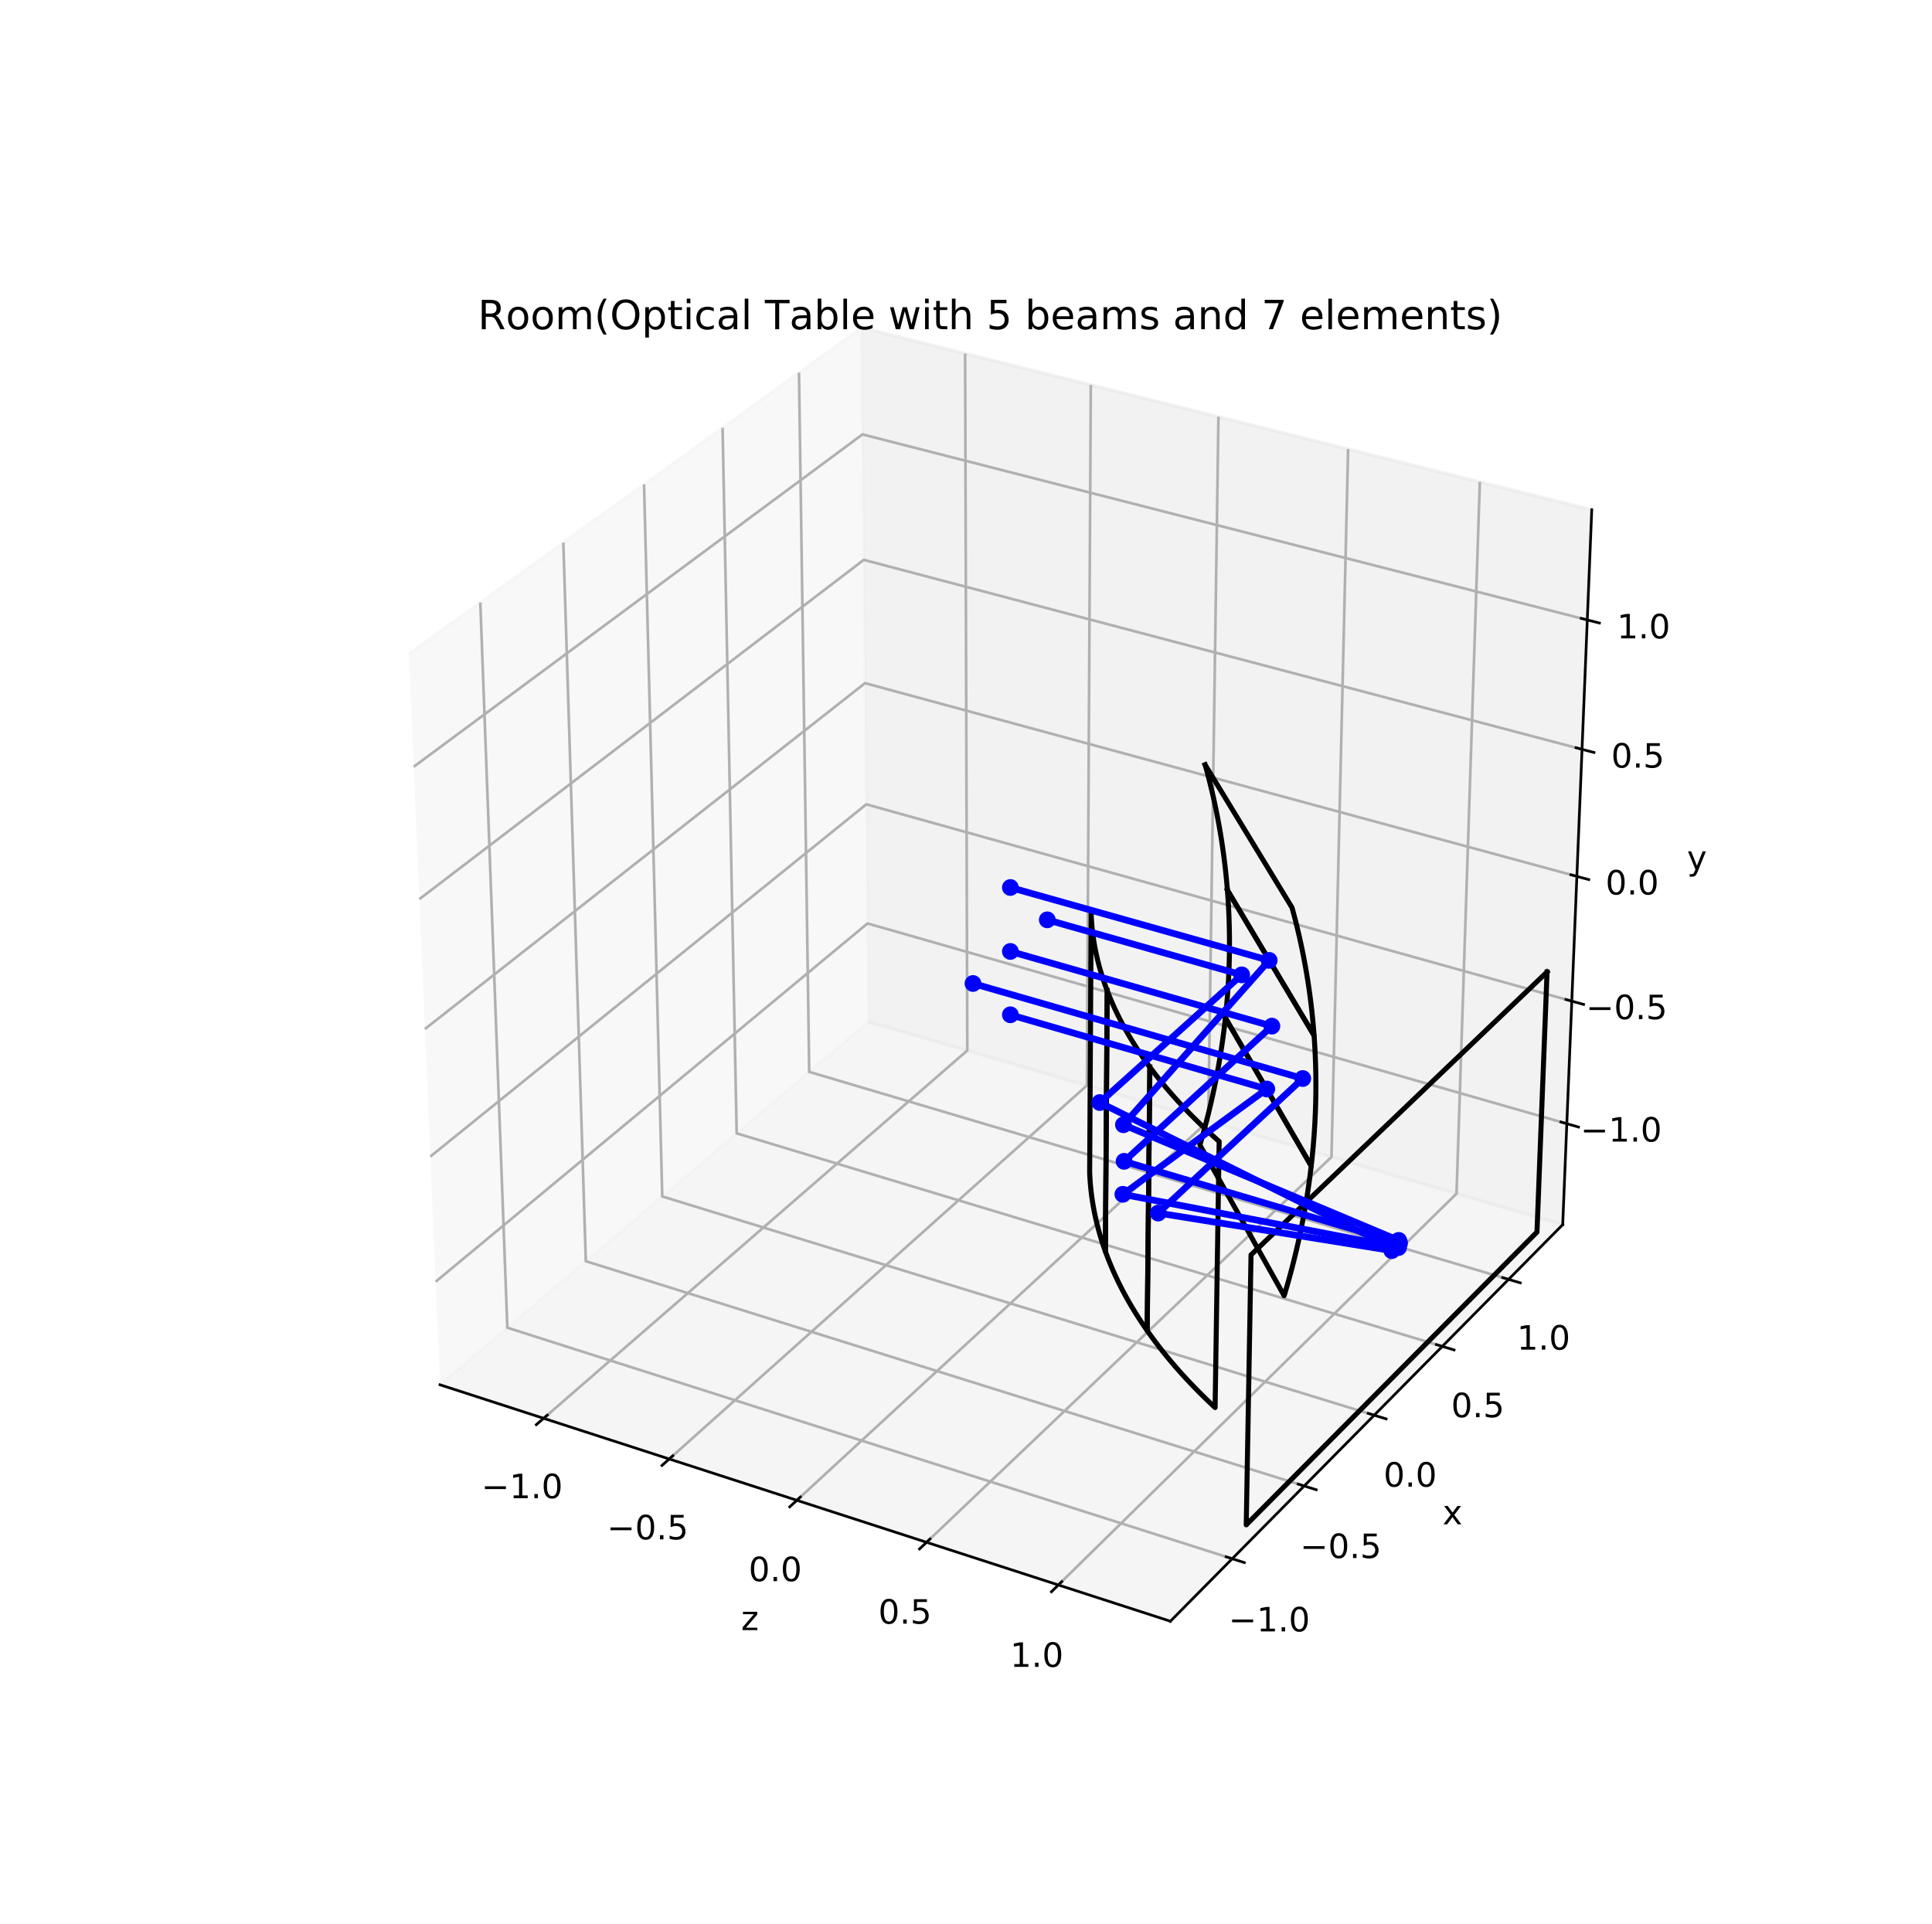 <?xml version="1.0" encoding="utf-8" standalone="no"?>
<!DOCTYPE svg PUBLIC "-//W3C//DTD SVG 1.1//EN"
  "http://www.w3.org/Graphics/SVG/1.1/DTD/svg11.dtd">
<!-- Created with matplotlib (https://matplotlib.org/) -->
<svg height="573.6pt" version="1.1" viewBox="0 0 576 573.6" width="576pt" xmlns="http://www.w3.org/2000/svg" xmlns:xlink="http://www.w3.org/1999/xlink">
 <defs>
  <style type="text/css">
*{stroke-linecap:butt;stroke-linejoin:round;}
  </style>
 </defs>
 <g id="figure_1">
  <g id="patch_1">
   <path d="M 0 573.6 
L 576 573.6 
L 576 0 
L 0 0 
z
" style="fill:#ffffff;"/>
  </g>
  <g id="patch_2">
   <path d="M 72 510.504 
L 518.4 510.504 
L 518.4 68.832 
L 72 68.832 
z
" style="fill:#ffffff;"/>
  </g>
  <g id="pane3d_1">
   <g id="patch_3">
    <path d="M 131.177 412.91 
L 258.939 304.622 
L 256.812 97.702 
L 121.927 194.996 
" style="fill:#f2f2f2;opacity:0.5;stroke:#f2f2f2;stroke-linejoin:miter;"/>
   </g>
  </g>
  <g id="pane3d_2">
   <g id="patch_4">
    <path d="M 258.939 304.622 
L 465.902 365.162 
L 474.561 152.002 
L 256.812 97.702 
" style="fill:#e6e6e6;opacity:0.5;stroke:#e6e6e6;stroke-linejoin:miter;"/>
   </g>
  </g>
  <g id="pane3d_3">
   <g id="patch_5">
    <path d="M 131.177 412.91 
L 348.93 483.419 
L 465.902 365.162 
L 258.939 304.622 
" style="fill:#ececec;opacity:0.5;stroke:#ececec;stroke-linejoin:miter;"/>
   </g>
  </g>
  <g id="axis3d_1">
   <g id="line2d_1">
    <path d="M 131.177 412.91 
L 348.93 483.419 
" style="fill:none;stroke:#000000;stroke-linecap:square;stroke-width:0.8;"/>
   </g>
   <g id="text_1">
    <!-- z -->
    <defs>
     <path d="M 5.516 54.688 
L 48.188 54.688 
L 48.188 46.484 
L 14.406 7.172 
L 48.188 7.172 
L 48.188 0 
L 4.297 0 
L 4.297 8.203 
L 38.094 47.516 
L 5.516 47.516 
z
" id="DejaVuSans-122"/>
    </defs>
    <g transform="translate(220.955 486.07)scale(0.1 -0.1)">
     <use xlink:href="#DejaVuSans-122"/>
    </g>
   </g>
   <g id="Line3DCollection_1">
    <path d="M 162.072 422.914 
L 288.387 313.236 
L 287.737 105.413 
" style="fill:none;stroke:#b0b0b0;stroke-width:0.8;"/>
    <path d="M 199.517 435.039 
L 324.042 323.666 
L 325.206 114.757 
" style="fill:none;stroke:#b0b0b0;stroke-width:0.8;"/>
    <path d="M 237.566 447.359 
L 360.229 334.251 
L 363.263 124.247 
" style="fill:none;stroke:#b0b0b0;stroke-width:0.8;"/>
    <path d="M 276.232 459.879 
L 396.961 344.996 
L 401.921 133.888 
" style="fill:none;stroke:#b0b0b0;stroke-width:0.8;"/>
    <path d="M 315.531 472.604 
L 434.248 355.903 
L 441.196 143.682 
" style="fill:none;stroke:#b0b0b0;stroke-width:0.8;"/>
   </g>
   <g id="xtick_1">
    <g id="line2d_2">
     <path d="M 163.16 421.969 
L 159.89 424.808 
" style="fill:none;stroke:#000000;stroke-linecap:square;stroke-width:0.8;"/>
    </g>
    <g id="text_2">
     <!-- −1.0 -->
     <defs>
      <path d="M 10.594 35.5 
L 73.188 35.5 
L 73.188 27.203 
L 10.594 27.203 
z
" id="DejaVuSans-8722"/>
      <path d="M 12.406 8.297 
L 28.516 8.297 
L 28.516 63.922 
L 10.984 60.406 
L 10.984 69.391 
L 28.422 72.906 
L 38.281 72.906 
L 38.281 8.297 
L 54.391 8.297 
L 54.391 0 
L 12.406 0 
z
" id="DejaVuSans-49"/>
      <path d="M 10.688 12.406 
L 21 12.406 
L 21 0 
L 10.688 0 
z
" id="DejaVuSans-46"/>
      <path d="M 31.781 66.406 
Q 24.172 66.406 20.328 58.906 
Q 16.5 51.422 16.5 36.375 
Q 16.5 21.391 20.328 13.891 
Q 24.172 6.391 31.781 6.391 
Q 39.453 6.391 43.281 13.891 
Q 47.125 21.391 47.125 36.375 
Q 47.125 51.422 43.281 58.906 
Q 39.453 66.406 31.781 66.406 
z
M 31.781 74.219 
Q 44.047 74.219 50.516 64.516 
Q 56.984 54.828 56.984 36.375 
Q 56.984 17.969 50.516 8.266 
Q 44.047 -1.422 31.781 -1.422 
Q 19.531 -1.422 13.062 8.266 
Q 6.594 17.969 6.594 36.375 
Q 6.594 54.828 13.062 64.516 
Q 19.531 74.219 31.781 74.219 
z
" id="DejaVuSans-48"/>
     </defs>
     <g transform="translate(143.511 446.731)scale(0.1 -0.1)">
      <use xlink:href="#DejaVuSans-8722"/>
      <use x="83.789" xlink:href="#DejaVuSans-49"/>
      <use x="147.412" xlink:href="#DejaVuSans-46"/>
      <use x="179.199" xlink:href="#DejaVuSans-48"/>
     </g>
    </g>
   </g>
   <g id="xtick_2">
    <g id="line2d_3">
     <path d="M 200.591 434.078 
L 197.366 436.963 
" style="fill:none;stroke:#000000;stroke-linecap:square;stroke-width:0.8;"/>
    </g>
    <g id="text_3">
     <!-- −0.5 -->
     <defs>
      <path d="M 10.797 72.906 
L 49.516 72.906 
L 49.516 64.594 
L 19.828 64.594 
L 19.828 46.734 
Q 21.969 47.469 24.109 47.828 
Q 26.266 48.188 28.422 48.188 
Q 40.625 48.188 47.75 41.5 
Q 54.891 34.812 54.891 23.391 
Q 54.891 11.625 47.562 5.094 
Q 40.234 -1.422 26.906 -1.422 
Q 22.312 -1.422 17.547 -0.641 
Q 12.797 0.141 7.719 1.703 
L 7.719 11.625 
Q 12.109 9.234 16.797 8.062 
Q 21.484 6.891 26.703 6.891 
Q 35.156 6.891 40.078 11.328 
Q 45.016 15.766 45.016 23.391 
Q 45.016 31 40.078 35.438 
Q 35.156 39.891 26.703 39.891 
Q 22.75 39.891 18.812 39.016 
Q 14.891 38.141 10.797 36.281 
z
" id="DejaVuSans-53"/>
     </defs>
     <g transform="translate(180.954 459.001)scale(0.1 -0.1)">
      <use xlink:href="#DejaVuSans-8722"/>
      <use x="83.789" xlink:href="#DejaVuSans-48"/>
      <use x="147.412" xlink:href="#DejaVuSans-46"/>
      <use x="179.199" xlink:href="#DejaVuSans-53"/>
     </g>
    </g>
   </g>
   <g id="xtick_3">
    <g id="line2d_4">
     <path d="M 238.624 446.383 
L 235.445 449.314 
" style="fill:none;stroke:#000000;stroke-linecap:square;stroke-width:0.8;"/>
    </g>
    <g id="text_4">
     <!-- 0.0 -->
     <g transform="translate(223.19 471.47)scale(0.1 -0.1)">
      <use xlink:href="#DejaVuSans-48"/>
      <use x="63.623" xlink:href="#DejaVuSans-46"/>
      <use x="95.41" xlink:href="#DejaVuSans-48"/>
     </g>
    </g>
   </g>
   <g id="xtick_4">
    <g id="line2d_5">
     <path d="M 277.274 458.887 
L 274.144 461.866 
" style="fill:none;stroke:#000000;stroke-linecap:square;stroke-width:0.8;"/>
    </g>
    <g id="text_5">
     <!-- 0.5 -->
     <g transform="translate(261.856 484.141)scale(0.1 -0.1)">
      <use xlink:href="#DejaVuSans-48"/>
      <use x="63.623" xlink:href="#DejaVuSans-46"/>
      <use x="95.41" xlink:href="#DejaVuSans-53"/>
     </g>
    </g>
   </g>
   <g id="xtick_5">
    <g id="line2d_6">
     <path d="M 316.557 471.596 
L 313.476 474.624 
" style="fill:none;stroke:#000000;stroke-linecap:square;stroke-width:0.8;"/>
    </g>
    <g id="text_6">
     <!-- 1.0 -->
     <g transform="translate(301.155 497.02)scale(0.1 -0.1)">
      <use xlink:href="#DejaVuSans-49"/>
      <use x="63.623" xlink:href="#DejaVuSans-46"/>
      <use x="95.41" xlink:href="#DejaVuSans-48"/>
     </g>
    </g>
   </g>
  </g>
  <g id="axis3d_2">
   <g id="line2d_7">
    <path d="M 465.902 365.162 
L 348.93 483.419 
" style="fill:none;stroke:#000000;stroke-linecap:square;stroke-width:0.8;"/>
   </g>
   <g id="text_7">
    <!-- x -->
    <defs>
     <path d="M 54.891 54.688 
L 35.109 28.078 
L 55.906 0 
L 45.312 0 
L 29.391 21.484 
L 13.484 0 
L 2.875 0 
L 24.125 28.609 
L 4.688 54.688 
L 15.281 54.688 
L 29.781 35.203 
L 44.281 54.688 
z
" id="DejaVuSans-120"/>
    </defs>
    <g transform="translate(430.083 454.52)scale(0.1 -0.1)">
     <use xlink:href="#DejaVuSans-120"/>
    </g>
   </g>
   <g id="Line3DCollection_2">
    <path d="M 143.195 179.655 
L 151.256 395.892 
L 367.365 464.781 
" style="fill:none;stroke:#b0b0b0;stroke-width:0.8;"/>
    <path d="M 167.946 161.802 
L 174.654 376.06 
L 388.823 443.087 
" style="fill:none;stroke:#b0b0b0;stroke-width:0.8;"/>
    <path d="M 192.013 144.442 
L 197.438 356.749 
L 409.692 421.989 
" style="fill:none;stroke:#b0b0b0;stroke-width:0.8;"/>
    <path d="M 215.424 127.555 
L 219.631 337.939 
L 429.997 401.461 
" style="fill:none;stroke:#b0b0b0;stroke-width:0.8;"/>
    <path d="M 238.206 111.122 
L 241.256 319.61 
L 449.759 381.482 
" style="fill:none;stroke:#b0b0b0;stroke-width:0.8;"/>
   </g>
   <g id="xtick_6">
    <g id="line2d_8">
     <path d="M 365.557 464.205 
L 370.985 465.935 
" style="fill:none;stroke:#000000;stroke-linecap:square;stroke-width:0.8;"/>
    </g>
    <g id="text_8">
     <!-- −1.0 -->
     <g transform="translate(366.287 486.451)scale(0.1 -0.1)">
      <use xlink:href="#DejaVuSans-8722"/>
      <use x="83.789" xlink:href="#DejaVuSans-49"/>
      <use x="147.412" xlink:href="#DejaVuSans-46"/>
      <use x="179.199" xlink:href="#DejaVuSans-48"/>
     </g>
    </g>
   </g>
   <g id="xtick_7">
    <g id="line2d_9">
     <path d="M 387.032 442.527 
L 392.408 444.209 
" style="fill:none;stroke:#000000;stroke-linecap:square;stroke-width:0.8;"/>
    </g>
    <g id="text_9">
     <!-- −0.5 -->
     <g transform="translate(387.584 464.569)scale(0.1 -0.1)">
      <use xlink:href="#DejaVuSans-8722"/>
      <use x="83.789" xlink:href="#DejaVuSans-48"/>
      <use x="147.412" xlink:href="#DejaVuSans-46"/>
      <use x="179.199" xlink:href="#DejaVuSans-53"/>
     </g>
    </g>
   </g>
   <g id="xtick_8">
    <g id="line2d_10">
     <path d="M 407.919 421.444 
L 413.244 423.08 
" style="fill:none;stroke:#000000;stroke-linecap:square;stroke-width:0.8;"/>
    </g>
    <g id="text_10">
     <!-- 0.0 -->
     <g transform="translate(412.486 443.288)scale(0.1 -0.1)">
      <use xlink:href="#DejaVuSans-48"/>
      <use x="63.623" xlink:href="#DejaVuSans-46"/>
      <use x="95.41" xlink:href="#DejaVuSans-48"/>
     </g>
    </g>
   </g>
   <g id="xtick_9">
    <g id="line2d_11">
     <path d="M 428.24 400.931 
L 433.514 402.523 
" style="fill:none;stroke:#000000;stroke-linecap:square;stroke-width:0.8;"/>
    </g>
    <g id="text_11">
     <!-- 0.5 -->
     <g transform="translate(432.638 422.582)scale(0.1 -0.1)">
      <use xlink:href="#DejaVuSans-48"/>
      <use x="63.623" xlink:href="#DejaVuSans-46"/>
      <use x="95.41" xlink:href="#DejaVuSans-53"/>
     </g>
    </g>
   </g>
   <g id="xtick_10">
    <g id="line2d_12">
     <path d="M 448.019 380.966 
L 453.243 382.516 
" style="fill:none;stroke:#000000;stroke-linecap:square;stroke-width:0.8;"/>
    </g>
    <g id="text_12">
     <!-- 1.0 -->
     <g transform="translate(452.252 402.429)scale(0.1 -0.1)">
      <use xlink:href="#DejaVuSans-49"/>
      <use x="63.623" xlink:href="#DejaVuSans-46"/>
      <use x="95.41" xlink:href="#DejaVuSans-48"/>
     </g>
    </g>
   </g>
  </g>
  <g id="axis3d_3">
   <g id="line2d_13">
    <path d="M 465.902 365.162 
L 474.561 152.002 
" style="fill:none;stroke:#000000;stroke-linecap:square;stroke-width:0.8;"/>
   </g>
   <g id="text_13">
    <!-- y -->
    <defs>
     <path d="M 32.172 -5.078 
Q 28.375 -14.844 24.75 -17.812 
Q 21.141 -20.797 15.094 -20.797 
L 7.906 -20.797 
L 7.906 -13.281 
L 13.188 -13.281 
Q 16.891 -13.281 18.938 -11.516 
Q 21 -9.766 23.484 -3.219 
L 25.094 0.875 
L 2.984 54.688 
L 12.5 54.688 
L 29.594 11.922 
L 46.688 54.688 
L 56.203 54.688 
z
" id="DejaVuSans-121"/>
    </defs>
    <g transform="translate(502.956 259.327)scale(0.1 -0.1)">
     <use xlink:href="#DejaVuSans-121"/>
    </g>
   </g>
   <g id="Line3DCollection_3">
    <path d="M 467.124 335.063 
L 258.638 275.349 
L 129.873 382.185 
" style="fill:none;stroke:#b0b0b0;stroke-width:0.8;"/>
    <path d="M 468.609 298.518 
L 258.273 239.831 
L 128.288 344.86 
" style="fill:none;stroke:#b0b0b0;stroke-width:0.8;"/>
    <path d="M 470.12 261.312 
L 257.902 203.7 
L 126.674 306.838 
" style="fill:none;stroke:#b0b0b0;stroke-width:0.8;"/>
    <path d="M 471.659 223.429 
L 257.524 166.938 
L 125.03 268.1 
" style="fill:none;stroke:#b0b0b0;stroke-width:0.8;"/>
    <path d="M 473.226 184.849 
L 257.139 129.529 
L 123.354 228.625 
" style="fill:none;stroke:#b0b0b0;stroke-width:0.8;"/>
   </g>
   <g id="xtick_11">
    <g id="line2d_14">
     <path d="M 465.384 334.564 
L 470.608 336.06 
" style="fill:none;stroke:#000000;stroke-linecap:square;stroke-width:0.8;"/>
    </g>
    <g id="text_14">
     <!-- −1.0 -->
     <g transform="translate(471.192 340.396)scale(0.1 -0.1)">
      <use xlink:href="#DejaVuSans-8722"/>
      <use x="83.789" xlink:href="#DejaVuSans-49"/>
      <use x="147.412" xlink:href="#DejaVuSans-46"/>
      <use x="179.199" xlink:href="#DejaVuSans-48"/>
     </g>
    </g>
   </g>
   <g id="xtick_12">
    <g id="line2d_15">
     <path d="M 466.853 298.028 
L 472.125 299.498 
" style="fill:none;stroke:#000000;stroke-linecap:square;stroke-width:0.8;"/>
    </g>
    <g id="text_15">
     <!-- −0.5 -->
     <g transform="translate(472.819 303.889)scale(0.1 -0.1)">
      <use xlink:href="#DejaVuSans-8722"/>
      <use x="83.789" xlink:href="#DejaVuSans-48"/>
      <use x="147.412" xlink:href="#DejaVuSans-46"/>
      <use x="179.199" xlink:href="#DejaVuSans-53"/>
     </g>
    </g>
   </g>
   <g id="xtick_13">
    <g id="line2d_16">
     <path d="M 468.348 260.831 
L 473.669 262.276 
" style="fill:none;stroke:#000000;stroke-linecap:square;stroke-width:0.8;"/>
    </g>
    <g id="text_16">
     <!-- 0.0 -->
     <g transform="translate(478.665 266.724)scale(0.1 -0.1)">
      <use xlink:href="#DejaVuSans-48"/>
      <use x="63.623" xlink:href="#DejaVuSans-46"/>
      <use x="95.41" xlink:href="#DejaVuSans-48"/>
     </g>
    </g>
   </g>
   <g id="xtick_14">
    <g id="line2d_17">
     <path d="M 469.87 222.957 
L 475.241 224.374 
" style="fill:none;stroke:#000000;stroke-linecap:square;stroke-width:0.8;"/>
    </g>
    <g id="text_17">
     <!-- 0.5 -->
     <g transform="translate(480.352 228.883)scale(0.1 -0.1)">
      <use xlink:href="#DejaVuSans-48"/>
      <use x="63.623" xlink:href="#DejaVuSans-46"/>
      <use x="95.41" xlink:href="#DejaVuSans-53"/>
     </g>
    </g>
   </g>
   <g id="xtick_15">
    <g id="line2d_18">
     <path d="M 471.42 184.387 
L 476.843 185.775 
" style="fill:none;stroke:#000000;stroke-linecap:square;stroke-width:0.8;"/>
    </g>
    <g id="text_18">
     <!-- 1.0 -->
     <g transform="translate(482.069 190.347)scale(0.1 -0.1)">
      <use xlink:href="#DejaVuSans-49"/>
      <use x="63.623" xlink:href="#DejaVuSans-46"/>
      <use x="95.41" xlink:href="#DejaVuSans-48"/>
     </g>
    </g>
   </g>
  </g>
  <g id="axes_1">
   <g id="line2d_19">
    <path clip-path="url(#peac3c910dd)" d="M 365.339 303.508 
L 365.197 304.781 
L 365.047 306.054 
L 364.89 307.327 
L 364.724 308.599 
L 364.551 309.87 
L 364.37 311.141 
L 364.181 312.412 
L 363.984 313.682 
L 363.78 314.951 
L 363.568 316.22 
L 363.349 317.489 
L 363.121 318.757 
L 362.886 320.024 
L 362.644 321.29 
L 362.393 322.555 
L 362.135 323.82 
L 361.87 325.084 
L 361.596 326.347 
L 361.316 327.609 
L 361.027 328.87 
L 360.731 330.13 
L 360.428 331.389 
L 360.117 332.648 
L 359.798 333.905 
L 359.472 335.161 
L 359.139 336.415 
L 358.798 337.669 
L 358.449 338.921 
L 358.093 340.173 
L 357.73 341.422 
L 382.855 386.353 
L 383.237 385.076 
L 383.611 383.798 
L 383.977 382.518 
L 384.336 381.238 
L 384.686 379.956 
L 385.03 378.673 
L 385.365 377.389 
L 385.693 376.104 
L 386.013 374.818 
L 386.325 373.53 
L 386.63 372.242 
L 386.927 370.953 
L 387.216 369.663 
L 387.497 368.372 
L 387.77 367.081 
L 388.035 365.788 
L 388.293 364.495 
L 388.543 363.201 
L 388.785 361.906 
L 389.019 360.611 
L 389.245 359.315 
L 389.463 358.019 
L 389.673 356.722 
L 389.876 355.424 
L 390.07 354.126 
L 390.256 352.828 
L 390.435 351.529 
L 390.605 350.23 
L 390.767 348.93 
L 390.922 347.63 
L 365.339 303.508 
" style="fill:none;stroke:#000000;stroke-linecap:square;stroke-width:1.5;"/>
   </g>
   <g id="line2d_20">
    <path clip-path="url(#peac3c910dd)" d="M 365.929 265.403 
L 366.025 266.668 
L 366.113 267.934 
L 366.193 269.201 
L 366.264 270.468 
L 366.328 271.736 
L 366.384 273.005 
L 366.432 274.274 
L 366.472 275.544 
L 366.503 276.815 
L 366.527 278.086 
L 366.543 279.357 
L 366.551 280.629 
L 366.551 281.901 
L 366.543 283.174 
L 366.526 284.447 
L 366.502 285.72 
L 366.47 286.993 
L 366.43 288.267 
L 366.382 289.541 
L 366.327 290.815 
L 366.263 292.089 
L 366.191 293.363 
L 366.112 294.637 
L 366.024 295.911 
L 365.929 297.185 
L 365.826 298.459 
L 365.715 299.733 
L 365.596 301.006 
L 365.469 302.28 
L 365.334 303.553 
L 390.916 347.676 
L 391.063 346.376 
L 391.201 345.076 
L 391.332 343.775 
L 391.454 342.475 
L 391.569 341.174 
L 391.675 339.873 
L 391.773 338.573 
L 391.863 337.272 
L 391.945 335.971 
L 392.019 334.67 
L 392.085 333.37 
L 392.142 332.07 
L 392.191 330.769 
L 392.233 329.469 
L 392.266 328.17 
L 392.29 326.87 
L 392.307 325.571 
L 392.316 324.273 
L 392.316 322.974 
L 392.308 321.677 
L 392.292 320.379 
L 392.267 319.083 
L 392.234 317.787 
L 392.193 316.491 
L 392.144 315.196 
L 392.087 313.902 
L 392.021 312.608 
L 391.947 311.316 
L 391.865 310.024 
L 391.774 308.733 
L 365.929 265.403 
" style="fill:none;stroke:#000000;stroke-linecap:square;stroke-width:1.5;"/>
   </g>
   <g id="line2d_21">
    <path clip-path="url(#peac3c910dd)" d="M 359.301 228.058 
L 359.639 229.281 
L 359.97 230.506 
L 360.292 231.733 
L 360.606 232.962 
L 360.912 234.193 
L 361.21 235.425 
L 361.5 236.66 
L 361.782 237.896 
L 362.056 239.133 
L 362.321 240.373 
L 362.579 241.614 
L 362.828 242.856 
L 363.069 244.101 
L 363.302 245.346 
L 363.527 246.593 
L 363.744 247.842 
L 363.953 249.092 
L 364.154 250.343 
L 364.347 251.595 
L 364.531 252.849 
L 364.708 254.104 
L 364.876 255.36 
L 365.036 256.617 
L 365.188 257.876 
L 365.333 259.135 
L 365.469 260.396 
L 365.597 261.657 
L 365.716 262.92 
L 365.828 264.183 
L 365.932 265.448 
L 391.778 308.778 
L 391.679 307.488 
L 391.572 306.198 
L 391.457 304.91 
L 391.334 303.623 
L 391.202 302.336 
L 391.062 301.051 
L 390.913 299.767 
L 390.757 298.484 
L 390.592 297.202 
L 390.418 295.922 
L 390.236 294.642 
L 390.046 293.364 
L 389.848 292.088 
L 389.641 290.812 
L 389.426 289.539 
L 389.203 288.266 
L 388.971 286.995 
L 388.731 285.726 
L 388.482 284.458 
L 388.226 283.192 
L 387.96 281.928 
L 387.687 280.665 
L 387.405 279.404 
L 387.115 278.145 
L 386.816 276.887 
L 386.509 275.632 
L 386.194 274.378 
L 385.87 273.126 
L 385.538 271.877 
L 385.198 270.629 
L 359.301 228.058 
" style="fill:none;stroke:#000000;stroke-linecap:square;stroke-width:1.5;"/>
   </g>
   <g id="line2d_22">
    <path clip-path="url(#peac3c910dd)" d="M 325.315 272.648 
L 325.348 273.399 
L 325.391 274.15 
L 325.441 274.903 
L 325.501 275.656 
L 325.569 276.41 
L 325.646 277.164 
L 325.731 277.919 
L 325.825 278.675 
L 325.928 279.431 
L 326.039 280.188 
L 326.159 280.946 
L 326.288 281.704 
L 326.425 282.462 
L 326.572 283.221 
L 326.727 283.981 
L 326.89 284.74 
L 327.063 285.501 
L 327.244 286.261 
L 327.434 287.022 
L 327.633 287.784 
L 327.84 288.545 
L 328.057 289.307 
L 328.282 290.07 
L 328.516 290.832 
L 328.759 291.595 
L 329.01 292.358 
L 329.271 293.121 
L 329.54 293.884 
L 329.818 294.647 
L 330.105 295.411 
L 329.561 373.165 
L 329.28 372.374 
L 329.007 371.583 
L 328.743 370.792 
L 328.488 370.002 
L 328.241 369.211 
L 328.003 368.421 
L 327.774 367.631 
L 327.553 366.841 
L 327.341 366.052 
L 327.138 365.262 
L 326.943 364.473 
L 326.757 363.685 
L 326.579 362.896 
L 326.41 362.109 
L 326.25 361.321 
L 326.098 360.534 
L 325.955 359.747 
L 325.82 358.961 
L 325.694 358.176 
L 325.576 357.391 
L 325.467 356.606 
L 325.367 355.822 
L 325.275 355.039 
L 325.191 354.256 
L 325.116 353.474 
L 325.05 352.693 
L 324.992 351.912 
L 324.942 351.132 
L 324.901 350.353 
L 324.868 349.575 
L 325.315 272.648 
" style="fill:none;stroke:#000000;stroke-linecap:square;stroke-width:1.5;"/>
   </g>
   <g id="line2d_23">
    <path clip-path="url(#peac3c910dd)" d="M 330.095 295.384 
L 330.391 296.148 
L 330.695 296.911 
L 331.008 297.675 
L 331.33 298.438 
L 331.661 299.202 
L 332.001 299.965 
L 332.35 300.729 
L 332.708 301.492 
L 333.074 302.255 
L 333.45 303.018 
L 333.834 303.781 
L 334.227 304.544 
L 334.629 305.306 
L 335.04 306.068 
L 335.46 306.83 
L 335.889 307.591 
L 336.327 308.353 
L 336.773 309.113 
L 337.229 309.874 
L 337.693 310.634 
L 338.167 311.393 
L 338.649 312.153 
L 339.14 312.911 
L 339.64 313.669 
L 340.148 314.427 
L 340.666 315.184 
L 341.193 315.94 
L 341.728 316.696 
L 342.273 317.451 
L 342.826 318.205 
L 342.029 396.773 
L 341.487 395.992 
L 340.953 395.21 
L 340.428 394.428 
L 339.912 393.645 
L 339.405 392.861 
L 338.906 392.076 
L 338.416 391.291 
L 337.935 390.506 
L 337.462 389.72 
L 336.998 388.933 
L 336.543 388.146 
L 336.097 387.359 
L 335.659 386.571 
L 335.23 385.782 
L 334.81 384.994 
L 334.398 384.205 
L 333.995 383.415 
L 333.601 382.626 
L 333.216 381.836 
L 332.839 381.045 
L 332.471 380.255 
L 332.112 379.465 
L 331.761 378.674 
L 331.419 377.883 
L 331.086 377.092 
L 330.762 376.301 
L 330.446 375.51 
L 330.139 374.719 
L 329.84 373.928 
L 329.551 373.137 
L 330.095 295.384 
" style="fill:none;stroke:#000000;stroke-linecap:square;stroke-width:1.5;"/>
   </g>
   <g id="line2d_24">
    <path clip-path="url(#peac3c910dd)" d="M 342.806 318.179 
L 343.368 318.932 
L 343.938 319.685 
L 344.518 320.438 
L 345.106 321.189 
L 345.703 321.939 
L 346.309 322.689 
L 346.924 323.438 
L 347.548 324.186 
L 348.18 324.933 
L 348.821 325.679 
L 349.471 326.424 
L 350.13 327.168 
L 350.797 327.911 
L 351.474 328.653 
L 352.159 329.394 
L 352.853 330.134 
L 353.555 330.872 
L 354.266 331.61 
L 354.986 332.346 
L 355.715 333.081 
L 356.452 333.814 
L 357.198 334.547 
L 357.953 335.278 
L 358.716 336.008 
L 359.488 336.736 
L 360.269 337.463 
L 361.058 338.188 
L 361.856 338.912 
L 362.662 339.635 
L 363.477 340.356 
L 362.266 419.701 
L 361.468 418.955 
L 360.677 418.207 
L 359.896 417.458 
L 359.123 416.707 
L 358.358 415.955 
L 357.601 415.201 
L 356.853 414.446 
L 356.114 413.689 
L 355.383 412.931 
L 354.66 412.172 
L 353.946 411.411 
L 353.241 410.649 
L 352.544 409.886 
L 351.855 409.122 
L 351.175 408.356 
L 350.504 407.589 
L 349.841 406.821 
L 349.187 406.052 
L 348.542 405.282 
L 347.905 404.511 
L 347.276 403.738 
L 346.656 402.965 
L 346.045 402.191 
L 345.443 401.415 
L 344.849 400.639 
L 344.264 399.862 
L 343.687 399.084 
L 343.119 398.306 
L 342.56 397.526 
L 342.01 396.746 
L 342.806 318.179 
" style="fill:none;stroke:#000000;stroke-linecap:square;stroke-width:1.5;"/>
   </g>
   <g id="line2d_25">
    <path clip-path="url(#peac3c910dd)" d="M 461.235 289.822 
L 458.23 367.374 
L 371.55 454.676 
L 372.978 374.171 
L 461.235 289.822 
" style="fill:none;stroke:#000000;stroke-linecap:square;stroke-width:1.5;"/>
   </g>
   <g id="line2d_26">
    <path clip-path="url(#peac3c910dd)" d="M 301.232 264.634 
L 378.386 286.366 
L 334.942 335.381 
L 417.008 369.861 
" style="fill:none;stroke:#0000ff;stroke-linecap:square;stroke-width:2;"/>
    <defs>
     <path d="M 0 2 
C 0.53 2 1.039 1.789 1.414 1.414 
C 1.789 1.039 2 0.53 2 0 
C 2 -0.53 1.789 -1.039 1.414 -1.414 
C 1.039 -1.789 0.53 -2 0 -2 
C -0.53 -2 -1.039 -1.789 -1.414 -1.414 
C -1.789 -1.039 -2 -0.53 -2 0 
C -2 0.53 -1.789 1.039 -1.414 1.414 
C -1.039 1.789 -0.53 2 0 2 
z
" id="md9d5a5d0b3" style="stroke:#0000ff;"/>
    </defs>
    <g clip-path="url(#peac3c910dd)">
     <use style="fill:#0000ff;stroke:#0000ff;" x="301.232" xlink:href="#md9d5a5d0b3" y="264.634"/>
     <use style="fill:#0000ff;stroke:#0000ff;" x="378.386" xlink:href="#md9d5a5d0b3" y="286.366"/>
     <use style="fill:#0000ff;stroke:#0000ff;" x="334.942" xlink:href="#md9d5a5d0b3" y="335.381"/>
     <use style="fill:#0000ff;stroke:#0000ff;" x="417.008" xlink:href="#md9d5a5d0b3" y="369.861"/>
    </g>
   </g>
   <g id="line2d_27">
    <path clip-path="url(#peac3c910dd)" d="M 290.082 293.254 
L 388.395 321.594 
L 345.301 361.708 
L 414.953 372.912 
" style="fill:none;stroke:#0000ff;stroke-linecap:square;stroke-width:2;"/>
    <g clip-path="url(#peac3c910dd)">
     <use style="fill:#0000ff;stroke:#0000ff;" x="290.082" xlink:href="#md9d5a5d0b3" y="293.254"/>
     <use style="fill:#0000ff;stroke:#0000ff;" x="388.395" xlink:href="#md9d5a5d0b3" y="321.594"/>
     <use style="fill:#0000ff;stroke:#0000ff;" x="345.301" xlink:href="#md9d5a5d0b3" y="361.708"/>
     <use style="fill:#0000ff;stroke:#0000ff;" x="414.953" xlink:href="#md9d5a5d0b3" y="372.912"/>
    </g>
   </g>
   <g id="line2d_28">
    <path clip-path="url(#peac3c910dd)" d="M 301.232 283.699 
L 379.195 305.967 
L 335.132 346.287 
L 417.267 370.64 
" style="fill:none;stroke:#0000ff;stroke-linecap:square;stroke-width:2;"/>
    <g clip-path="url(#peac3c910dd)">
     <use style="fill:#0000ff;stroke:#0000ff;" x="301.232" xlink:href="#md9d5a5d0b3" y="283.699"/>
     <use style="fill:#0000ff;stroke:#0000ff;" x="379.195" xlink:href="#md9d5a5d0b3" y="305.967"/>
     <use style="fill:#0000ff;stroke:#0000ff;" x="335.132" xlink:href="#md9d5a5d0b3" y="346.287"/>
     <use style="fill:#0000ff;stroke:#0000ff;" x="417.267" xlink:href="#md9d5a5d0b3" y="370.64"/>
    </g>
   </g>
   <g id="line2d_29">
    <path clip-path="url(#peac3c910dd)" d="M 312.231 274.275 
L 370.197 290.681 
L 327.889 328.748 
L 415.584 372.293 
" style="fill:none;stroke:#0000ff;stroke-linecap:square;stroke-width:2;"/>
    <g clip-path="url(#peac3c910dd)">
     <use style="fill:#0000ff;stroke:#0000ff;" x="312.231" xlink:href="#md9d5a5d0b3" y="274.275"/>
     <use style="fill:#0000ff;stroke:#0000ff;" x="370.197" xlink:href="#md9d5a5d0b3" y="290.681"/>
     <use style="fill:#0000ff;stroke:#0000ff;" x="327.889" xlink:href="#md9d5a5d0b3" y="328.748"/>
     <use style="fill:#0000ff;stroke:#0000ff;" x="415.584" xlink:href="#md9d5a5d0b3" y="372.293"/>
    </g>
   </g>
   <g id="line2d_30">
    <path clip-path="url(#peac3c910dd)" d="M 301.232 302.59 
L 377.67 324.722 
L 334.771 356.114 
L 416.947 371.989 
" style="fill:none;stroke:#0000ff;stroke-linecap:square;stroke-width:2;"/>
    <g clip-path="url(#peac3c910dd)">
     <use style="fill:#0000ff;stroke:#0000ff;" x="301.232" xlink:href="#md9d5a5d0b3" y="302.59"/>
     <use style="fill:#0000ff;stroke:#0000ff;" x="377.67" xlink:href="#md9d5a5d0b3" y="324.722"/>
     <use style="fill:#0000ff;stroke:#0000ff;" x="334.771" xlink:href="#md9d5a5d0b3" y="356.114"/>
     <use style="fill:#0000ff;stroke:#0000ff;" x="416.947" xlink:href="#md9d5a5d0b3" y="371.989"/>
    </g>
   </g>
   <g id="text_19">
    <!-- Room(Optical Table with 5 beams and 7 elements) -->
    <defs>
     <path d="M 44.391 34.188 
Q 47.562 33.109 50.562 29.594 
Q 53.562 26.078 56.594 19.922 
L 66.609 0 
L 56 0 
L 46.688 18.703 
Q 43.062 26.031 39.672 28.422 
Q 36.281 30.812 30.422 30.812 
L 19.672 30.812 
L 19.672 0 
L 9.812 0 
L 9.812 72.906 
L 32.078 72.906 
Q 44.578 72.906 50.734 67.672 
Q 56.891 62.453 56.891 51.906 
Q 56.891 45.016 53.688 40.469 
Q 50.484 35.938 44.391 34.188 
z
M 19.672 64.797 
L 19.672 38.922 
L 32.078 38.922 
Q 39.203 38.922 42.844 42.219 
Q 46.484 45.516 46.484 51.906 
Q 46.484 58.297 42.844 61.547 
Q 39.203 64.797 32.078 64.797 
z
" id="DejaVuSans-82"/>
     <path d="M 30.609 48.391 
Q 23.391 48.391 19.188 42.75 
Q 14.984 37.109 14.984 27.297 
Q 14.984 17.484 19.156 11.844 
Q 23.344 6.203 30.609 6.203 
Q 37.797 6.203 41.984 11.859 
Q 46.188 17.531 46.188 27.297 
Q 46.188 37.016 41.984 42.703 
Q 37.797 48.391 30.609 48.391 
z
M 30.609 56 
Q 42.328 56 49.016 48.375 
Q 55.719 40.766 55.719 27.297 
Q 55.719 13.875 49.016 6.219 
Q 42.328 -1.422 30.609 -1.422 
Q 18.844 -1.422 12.172 6.219 
Q 5.516 13.875 5.516 27.297 
Q 5.516 40.766 12.172 48.375 
Q 18.844 56 30.609 56 
z
" id="DejaVuSans-111"/>
     <path d="M 52 44.188 
Q 55.375 50.25 60.062 53.125 
Q 64.75 56 71.094 56 
Q 79.641 56 84.281 50.016 
Q 88.922 44.047 88.922 33.016 
L 88.922 0 
L 79.891 0 
L 79.891 32.719 
Q 79.891 40.578 77.094 44.375 
Q 74.312 48.188 68.609 48.188 
Q 61.625 48.188 57.562 43.547 
Q 53.516 38.922 53.516 30.906 
L 53.516 0 
L 44.484 0 
L 44.484 32.719 
Q 44.484 40.625 41.703 44.406 
Q 38.922 48.188 33.109 48.188 
Q 26.219 48.188 22.156 43.531 
Q 18.109 38.875 18.109 30.906 
L 18.109 0 
L 9.078 0 
L 9.078 54.688 
L 18.109 54.688 
L 18.109 46.188 
Q 21.188 51.219 25.484 53.609 
Q 29.781 56 35.688 56 
Q 41.656 56 45.828 52.969 
Q 50 49.953 52 44.188 
z
" id="DejaVuSans-109"/>
     <path d="M 31 75.875 
Q 24.469 64.656 21.281 53.656 
Q 18.109 42.672 18.109 31.391 
Q 18.109 20.125 21.312 9.062 
Q 24.516 -2 31 -13.188 
L 23.188 -13.188 
Q 15.875 -1.703 12.234 9.375 
Q 8.594 20.453 8.594 31.391 
Q 8.594 42.281 12.203 53.312 
Q 15.828 64.359 23.188 75.875 
z
" id="DejaVuSans-40"/>
     <path d="M 39.406 66.219 
Q 28.656 66.219 22.328 58.203 
Q 16.016 50.203 16.016 36.375 
Q 16.016 22.609 22.328 14.594 
Q 28.656 6.594 39.406 6.594 
Q 50.141 6.594 56.422 14.594 
Q 62.703 22.609 62.703 36.375 
Q 62.703 50.203 56.422 58.203 
Q 50.141 66.219 39.406 66.219 
z
M 39.406 74.219 
Q 54.734 74.219 63.906 63.938 
Q 73.094 53.656 73.094 36.375 
Q 73.094 19.141 63.906 8.859 
Q 54.734 -1.422 39.406 -1.422 
Q 24.031 -1.422 14.812 8.828 
Q 5.609 19.094 5.609 36.375 
Q 5.609 53.656 14.812 63.938 
Q 24.031 74.219 39.406 74.219 
z
" id="DejaVuSans-79"/>
     <path d="M 18.109 8.203 
L 18.109 -20.797 
L 9.078 -20.797 
L 9.078 54.688 
L 18.109 54.688 
L 18.109 46.391 
Q 20.953 51.266 25.266 53.625 
Q 29.594 56 35.594 56 
Q 45.562 56 51.781 48.094 
Q 58.016 40.188 58.016 27.297 
Q 58.016 14.406 51.781 6.484 
Q 45.562 -1.422 35.594 -1.422 
Q 29.594 -1.422 25.266 0.953 
Q 20.953 3.328 18.109 8.203 
z
M 48.688 27.297 
Q 48.688 37.203 44.609 42.844 
Q 40.531 48.484 33.406 48.484 
Q 26.266 48.484 22.188 42.844 
Q 18.109 37.203 18.109 27.297 
Q 18.109 17.391 22.188 11.75 
Q 26.266 6.109 33.406 6.109 
Q 40.531 6.109 44.609 11.75 
Q 48.688 17.391 48.688 27.297 
z
" id="DejaVuSans-112"/>
     <path d="M 18.312 70.219 
L 18.312 54.688 
L 36.812 54.688 
L 36.812 47.703 
L 18.312 47.703 
L 18.312 18.016 
Q 18.312 11.328 20.141 9.422 
Q 21.969 7.516 27.594 7.516 
L 36.812 7.516 
L 36.812 0 
L 27.594 0 
Q 17.188 0 13.234 3.875 
Q 9.281 7.766 9.281 18.016 
L 9.281 47.703 
L 2.688 47.703 
L 2.688 54.688 
L 9.281 54.688 
L 9.281 70.219 
z
" id="DejaVuSans-116"/>
     <path d="M 9.422 54.688 
L 18.406 54.688 
L 18.406 0 
L 9.422 0 
z
M 9.422 75.984 
L 18.406 75.984 
L 18.406 64.594 
L 9.422 64.594 
z
" id="DejaVuSans-105"/>
     <path d="M 48.781 52.594 
L 48.781 44.188 
Q 44.969 46.297 41.141 47.344 
Q 37.312 48.391 33.406 48.391 
Q 24.656 48.391 19.812 42.844 
Q 14.984 37.312 14.984 27.297 
Q 14.984 17.281 19.812 11.734 
Q 24.656 6.203 33.406 6.203 
Q 37.312 6.203 41.141 7.25 
Q 44.969 8.297 48.781 10.406 
L 48.781 2.094 
Q 45.016 0.344 40.984 -0.531 
Q 36.969 -1.422 32.422 -1.422 
Q 20.062 -1.422 12.781 6.344 
Q 5.516 14.109 5.516 27.297 
Q 5.516 40.672 12.859 48.328 
Q 20.219 56 33.016 56 
Q 37.156 56 41.109 55.141 
Q 45.062 54.297 48.781 52.594 
z
" id="DejaVuSans-99"/>
     <path d="M 34.281 27.484 
Q 23.391 27.484 19.188 25 
Q 14.984 22.516 14.984 16.5 
Q 14.984 11.719 18.141 8.906 
Q 21.297 6.109 26.703 6.109 
Q 34.188 6.109 38.703 11.406 
Q 43.219 16.703 43.219 25.484 
L 43.219 27.484 
z
M 52.203 31.203 
L 52.203 0 
L 43.219 0 
L 43.219 8.297 
Q 40.141 3.328 35.547 0.953 
Q 30.953 -1.422 24.312 -1.422 
Q 15.922 -1.422 10.953 3.297 
Q 6 8.016 6 15.922 
Q 6 25.141 12.172 29.828 
Q 18.359 34.516 30.609 34.516 
L 43.219 34.516 
L 43.219 35.406 
Q 43.219 41.609 39.141 45 
Q 35.062 48.391 27.688 48.391 
Q 23 48.391 18.547 47.266 
Q 14.109 46.141 10.016 43.891 
L 10.016 52.203 
Q 14.938 54.109 19.578 55.047 
Q 24.219 56 28.609 56 
Q 40.484 56 46.344 49.844 
Q 52.203 43.703 52.203 31.203 
z
" id="DejaVuSans-97"/>
     <path d="M 9.422 75.984 
L 18.406 75.984 
L 18.406 0 
L 9.422 0 
z
" id="DejaVuSans-108"/>
     <path id="DejaVuSans-32"/>
     <path d="M -0.297 72.906 
L 61.375 72.906 
L 61.375 64.594 
L 35.5 64.594 
L 35.5 0 
L 25.594 0 
L 25.594 64.594 
L -0.297 64.594 
z
" id="DejaVuSans-84"/>
     <path d="M 48.688 27.297 
Q 48.688 37.203 44.609 42.844 
Q 40.531 48.484 33.406 48.484 
Q 26.266 48.484 22.188 42.844 
Q 18.109 37.203 18.109 27.297 
Q 18.109 17.391 22.188 11.75 
Q 26.266 6.109 33.406 6.109 
Q 40.531 6.109 44.609 11.75 
Q 48.688 17.391 48.688 27.297 
z
M 18.109 46.391 
Q 20.953 51.266 25.266 53.625 
Q 29.594 56 35.594 56 
Q 45.562 56 51.781 48.094 
Q 58.016 40.188 58.016 27.297 
Q 58.016 14.406 51.781 6.484 
Q 45.562 -1.422 35.594 -1.422 
Q 29.594 -1.422 25.266 0.953 
Q 20.953 3.328 18.109 8.203 
L 18.109 0 
L 9.078 0 
L 9.078 75.984 
L 18.109 75.984 
z
" id="DejaVuSans-98"/>
     <path d="M 56.203 29.594 
L 56.203 25.203 
L 14.891 25.203 
Q 15.484 15.922 20.484 11.062 
Q 25.484 6.203 34.422 6.203 
Q 39.594 6.203 44.453 7.469 
Q 49.312 8.734 54.109 11.281 
L 54.109 2.781 
Q 49.266 0.734 44.188 -0.344 
Q 39.109 -1.422 33.891 -1.422 
Q 20.797 -1.422 13.156 6.188 
Q 5.516 13.812 5.516 26.812 
Q 5.516 40.234 12.766 48.109 
Q 20.016 56 32.328 56 
Q 43.359 56 49.781 48.891 
Q 56.203 41.797 56.203 29.594 
z
M 47.219 32.234 
Q 47.125 39.594 43.094 43.984 
Q 39.062 48.391 32.422 48.391 
Q 24.906 48.391 20.391 44.141 
Q 15.875 39.891 15.188 32.172 
z
" id="DejaVuSans-101"/>
     <path d="M 4.203 54.688 
L 13.188 54.688 
L 24.422 12.016 
L 35.594 54.688 
L 46.188 54.688 
L 57.422 12.016 
L 68.609 54.688 
L 77.594 54.688 
L 63.281 0 
L 52.688 0 
L 40.922 44.828 
L 29.109 0 
L 18.5 0 
z
" id="DejaVuSans-119"/>
     <path d="M 54.891 33.016 
L 54.891 0 
L 45.906 0 
L 45.906 32.719 
Q 45.906 40.484 42.875 44.328 
Q 39.844 48.188 33.797 48.188 
Q 26.516 48.188 22.312 43.547 
Q 18.109 38.922 18.109 30.906 
L 18.109 0 
L 9.078 0 
L 9.078 75.984 
L 18.109 75.984 
L 18.109 46.188 
Q 21.344 51.125 25.703 53.562 
Q 30.078 56 35.797 56 
Q 45.219 56 50.047 50.172 
Q 54.891 44.344 54.891 33.016 
z
" id="DejaVuSans-104"/>
     <path d="M 44.281 53.078 
L 44.281 44.578 
Q 40.484 46.531 36.375 47.5 
Q 32.281 48.484 27.875 48.484 
Q 21.188 48.484 17.844 46.438 
Q 14.5 44.391 14.5 40.281 
Q 14.5 37.156 16.891 35.375 
Q 19.281 33.594 26.516 31.984 
L 29.594 31.297 
Q 39.156 29.25 43.188 25.516 
Q 47.219 21.781 47.219 15.094 
Q 47.219 7.469 41.188 3.016 
Q 35.156 -1.422 24.609 -1.422 
Q 20.219 -1.422 15.453 -0.562 
Q 10.688 0.297 5.422 2 
L 5.422 11.281 
Q 10.406 8.688 15.234 7.391 
Q 20.062 6.109 24.812 6.109 
Q 31.156 6.109 34.562 8.281 
Q 37.984 10.453 37.984 14.406 
Q 37.984 18.062 35.516 20.016 
Q 33.062 21.969 24.703 23.781 
L 21.578 24.516 
Q 13.234 26.266 9.516 29.906 
Q 5.812 33.547 5.812 39.891 
Q 5.812 47.609 11.281 51.797 
Q 16.75 56 26.812 56 
Q 31.781 56 36.172 55.266 
Q 40.578 54.547 44.281 53.078 
z
" id="DejaVuSans-115"/>
     <path d="M 54.891 33.016 
L 54.891 0 
L 45.906 0 
L 45.906 32.719 
Q 45.906 40.484 42.875 44.328 
Q 39.844 48.188 33.797 48.188 
Q 26.516 48.188 22.312 43.547 
Q 18.109 38.922 18.109 30.906 
L 18.109 0 
L 9.078 0 
L 9.078 54.688 
L 18.109 54.688 
L 18.109 46.188 
Q 21.344 51.125 25.703 53.562 
Q 30.078 56 35.797 56 
Q 45.219 56 50.047 50.172 
Q 54.891 44.344 54.891 33.016 
z
" id="DejaVuSans-110"/>
     <path d="M 45.406 46.391 
L 45.406 75.984 
L 54.391 75.984 
L 54.391 0 
L 45.406 0 
L 45.406 8.203 
Q 42.578 3.328 38.25 0.953 
Q 33.938 -1.422 27.875 -1.422 
Q 17.969 -1.422 11.734 6.484 
Q 5.516 14.406 5.516 27.297 
Q 5.516 40.188 11.734 48.094 
Q 17.969 56 27.875 56 
Q 33.938 56 38.25 53.625 
Q 42.578 51.266 45.406 46.391 
z
M 14.797 27.297 
Q 14.797 17.391 18.875 11.75 
Q 22.953 6.109 30.078 6.109 
Q 37.203 6.109 41.297 11.75 
Q 45.406 17.391 45.406 27.297 
Q 45.406 37.203 41.297 42.844 
Q 37.203 48.484 30.078 48.484 
Q 22.953 48.484 18.875 42.844 
Q 14.797 37.203 14.797 27.297 
z
" id="DejaVuSans-100"/>
     <path d="M 8.203 72.906 
L 55.078 72.906 
L 55.078 68.703 
L 28.609 0 
L 18.312 0 
L 43.219 64.594 
L 8.203 64.594 
z
" id="DejaVuSans-55"/>
     <path d="M 8.016 75.875 
L 15.828 75.875 
Q 23.141 64.359 26.781 53.312 
Q 30.422 42.281 30.422 31.391 
Q 30.422 20.453 26.781 9.375 
Q 23.141 -1.703 15.828 -13.188 
L 8.016 -13.188 
Q 14.5 -2 17.703 9.062 
Q 20.906 20.125 20.906 31.391 
Q 20.906 42.672 17.703 53.656 
Q 14.5 64.656 8.016 75.875 
z
" id="DejaVuSans-41"/>
    </defs>
    <g transform="translate(142.463 98.166)scale(0.12 -0.12)">
     <use xlink:href="#DejaVuSans-82"/>
     <use x="69.42" xlink:href="#DejaVuSans-111"/>
     <use x="130.602" xlink:href="#DejaVuSans-111"/>
     <use x="191.783" xlink:href="#DejaVuSans-109"/>
     <use x="289.195" xlink:href="#DejaVuSans-40"/>
     <use x="328.209" xlink:href="#DejaVuSans-79"/>
     <use x="406.92" xlink:href="#DejaVuSans-112"/>
     <use x="470.396" xlink:href="#DejaVuSans-116"/>
     <use x="509.605" xlink:href="#DejaVuSans-105"/>
     <use x="537.389" xlink:href="#DejaVuSans-99"/>
     <use x="592.369" xlink:href="#DejaVuSans-97"/>
     <use x="653.648" xlink:href="#DejaVuSans-108"/>
     <use x="681.432" xlink:href="#DejaVuSans-32"/>
     <use x="713.219" xlink:href="#DejaVuSans-84"/>
     <use x="774.053" xlink:href="#DejaVuSans-97"/>
     <use x="835.332" xlink:href="#DejaVuSans-98"/>
     <use x="898.809" xlink:href="#DejaVuSans-108"/>
     <use x="926.592" xlink:href="#DejaVuSans-101"/>
     <use x="988.115" xlink:href="#DejaVuSans-32"/>
     <use x="1019.902" xlink:href="#DejaVuSans-119"/>
     <use x="1101.689" xlink:href="#DejaVuSans-105"/>
     <use x="1129.473" xlink:href="#DejaVuSans-116"/>
     <use x="1168.682" xlink:href="#DejaVuSans-104"/>
     <use x="1232.061" xlink:href="#DejaVuSans-32"/>
     <use x="1263.848" xlink:href="#DejaVuSans-53"/>
     <use x="1327.471" xlink:href="#DejaVuSans-32"/>
     <use x="1359.258" xlink:href="#DejaVuSans-98"/>
     <use x="1422.734" xlink:href="#DejaVuSans-101"/>
     <use x="1484.258" xlink:href="#DejaVuSans-97"/>
     <use x="1545.537" xlink:href="#DejaVuSans-109"/>
     <use x="1642.949" xlink:href="#DejaVuSans-115"/>
     <use x="1695.049" xlink:href="#DejaVuSans-32"/>
     <use x="1726.836" xlink:href="#DejaVuSans-97"/>
     <use x="1788.115" xlink:href="#DejaVuSans-110"/>
     <use x="1851.494" xlink:href="#DejaVuSans-100"/>
     <use x="1914.971" xlink:href="#DejaVuSans-32"/>
     <use x="1946.758" xlink:href="#DejaVuSans-55"/>
     <use x="2010.381" xlink:href="#DejaVuSans-32"/>
     <use x="2042.168" xlink:href="#DejaVuSans-101"/>
     <use x="2103.691" xlink:href="#DejaVuSans-108"/>
     <use x="2131.475" xlink:href="#DejaVuSans-101"/>
     <use x="2192.998" xlink:href="#DejaVuSans-109"/>
     <use x="2290.41" xlink:href="#DejaVuSans-101"/>
     <use x="2351.934" xlink:href="#DejaVuSans-110"/>
     <use x="2415.312" xlink:href="#DejaVuSans-116"/>
     <use x="2454.521" xlink:href="#DejaVuSans-115"/>
     <use x="2506.621" xlink:href="#DejaVuSans-41"/>
    </g>
   </g>
  </g>
 </g>
 <defs>
  <clipPath id="peac3c910dd">
   <rect height="441.672" width="446.4" x="72" y="68.832"/>
  </clipPath>
 </defs>
</svg>
